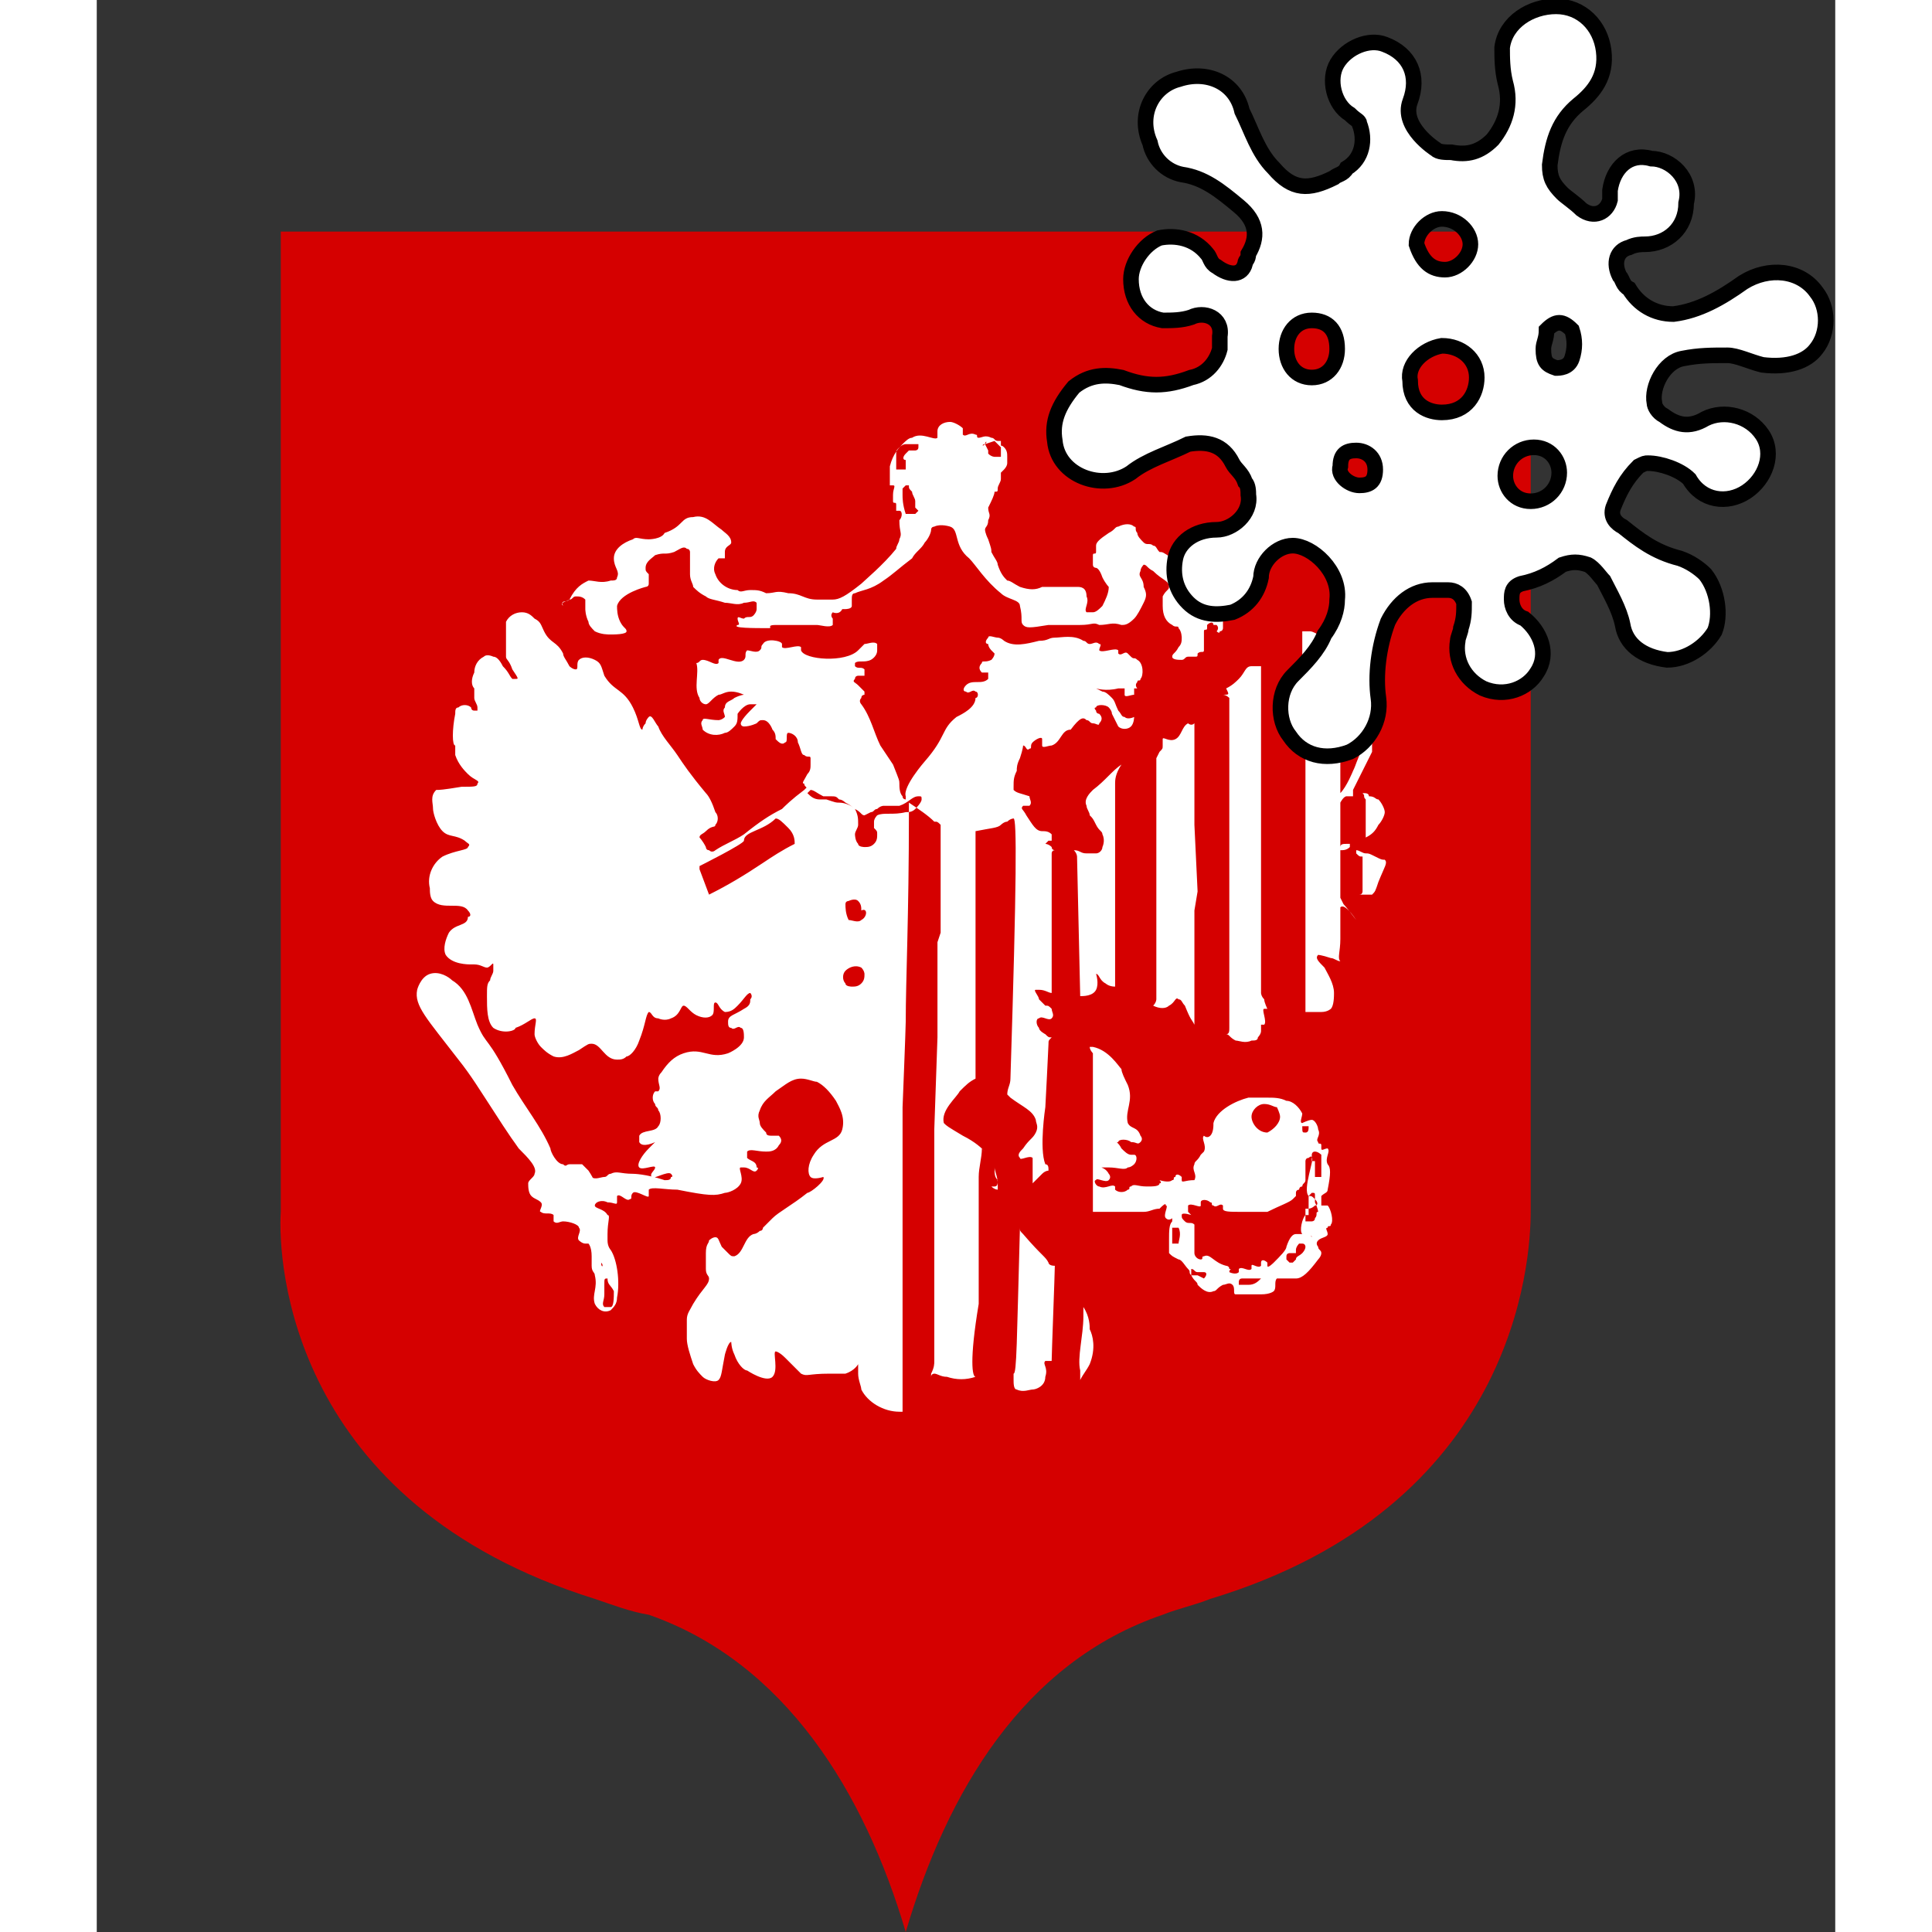 <?xml version="1.0" encoding="utf-8"?>
<!-- Generator: Adobe Illustrator 24.1.2, SVG Export Plug-In . SVG Version: 6.00 Build 0)  -->
<svg width="60" height="60" version="1.1" id="Layer_1" xmlns="http://www.w3.org/2000/svg" xmlns:xlink="http://www.w3.org/1999/xlink" x="0px" y="0px"
	 viewBox="0 0 54.8 60.9" style="enable-background:new 0 0 54.8 60.9;" xml:space="preserve">
<rect x="0" y="0" width="54.8" height="60.9" fill="#333333" stroke="none"/>
<style type="text/css">
	.st0{fill:#D50000;}
	.st1{fill:#FFFFFF;}
	.st2{fill:#FFFFFF;stroke:#000000;stroke-width:0.491;stroke-miterlimit:9.82;}
	.st3{fill:none;stroke:#000000;stroke-width:0.295;stroke-miterlimit:3.928;}
</style>
<g>
	<path class="st0" d="M15.7,50.4c0.6,0.2,1.1,0.4,1.7,0.5c4.3,1.5,6.8,5.6,8.1,10c1.3-4.4,3.7-8.5,8.1-10c0.5-0.2,1-0.3,1.5-0.5
		c9.6-2.9,10.1-10.6,10.1-12.2V7.3H5.8v30.9C5.7,39.8,6.1,47.4,15.7,50.4z"/>
</g>
<path class="st1" d="M28.3,43.2L28.3,43.2L28.3,43.2L28.3,43.2z M28,37.6L28,37.6L28,37.6L28,37.6z M39.9,25L39.9,25
	c0.1,0.1,0,0.1,0.1,0.2v0.1c0,0.4,0,0.6,0,0.7c0,0,0,0.1,0,0.2s0,0.1,0,0.2l0,0c0.2-0.1,0.3-0.2,0.4-0.4c0.1-0.1,0.2-0.3,0.2-0.4
	s-0.1-0.3-0.2-0.4c-0.1,0-0.1-0.1-0.3-0.1C40.1,25,40,25,39.9,25z M34.6,28.7l0.1-0.6L34.6,26v-1.3c0-0.6,0-1.3,0-1.9l0,0
	c-0.1,0.1-0.2,0-0.2,0c-0.2,0.1-0.2,0.4-0.4,0.5c-0.2,0.1-0.4-0.1-0.4,0c0,0,0,0.1,0,0.2s0,0.1-0.1,0.2l0,0c0,0,0,0-0.1,0.2v0.3v0.4
	v1.1v5.4c0,0.2,0,0.3,0,0.5c0,0,0,0.1,0,0v-0.1c0,0,0,0.1-0.1,0.2c0.2,0.1,0.4,0.1,0.5,0c0.2-0.1,0.2-0.3,0.3-0.2
	c0.1,0,0.1,0.1,0.2,0.2c0.2,0.5,0.2,0.4,0.3,0.6v0.1c0-0.1,0-0.1,0-0.2C34.6,31,34.6,29.8,34.6,28.7z M35.5,21.9L35.5,21.9
	c0.1,0,0.2,0.1,0.2,0.1v5.9v2.5v2c0,0.1,0,0.2-0.1,0.2l0,0c0.1,0,0.1,0.1,0.3,0.2c0.1,0,0.3,0.1,0.5,0c0.1,0,0.2,0,0.2-0.1
	c0,0,0.1-0.1,0.1-0.2c0-0.1,0-0.2,0-0.2h0.1c0.1-0.1-0.1-0.5,0-0.5h0.1c0,0-0.1-0.2-0.1-0.3l0,0c-0.1-0.1-0.1-0.2-0.1-0.2
	c0-0.3,0-0.6,0-0.8v-0.7v-1.6v-1.1v-0.7v-1.9v-3.3c0-0.1,0-0.1,0-0.2c0,0,0,0-0.1,0s-0.1,0-0.2,0c-0.2,0-0.2,0.2-0.4,0.4
	c-0.1,0.1-0.2,0.2-0.4,0.3C35.7,21.9,35.7,21.9,35.5,21.9C35.6,21.9,35.5,21.9,35.5,21.9z M28.3,36.8L28.3,36.8c0,0.2,0,0.3,0.1,0.4
	c0,0.1,0,0.2-0.1,0.2l0,0c0,0,0,0-0.1,0c0.1,0.1,0.2,0.1,0.2,0.1s0-0.1,0-0.2C28.4,37.1,28.3,36.9,28.3,36.8z M14.9,18.9
	c0.1,0,0.1-0.1,0.2-0.1s0.2,0,0.3,0.1c0,0.1,0,0.1,0,0.3c0,0,0,0.2,0.1,0.4c0,0.1,0.1,0.2,0.2,0.3c0.2,0.1,0.4,0.1,0.5,0.1
	c0.1,0,0.5,0,0.5-0.1c0-0.1-0.1-0.1-0.2-0.3c-0.1-0.2-0.1-0.4-0.1-0.5c0.1-0.4,0.9-0.6,0.9-0.6s0.1,0,0.1-0.1s0-0.2,0-0.3
	c-0.1-0.1-0.1-0.1-0.1-0.2c0-0.2,0.2-0.3,0.3-0.4c0.3-0.1,0.3,0,0.6-0.1c0.2-0.1,0.3-0.2,0.4-0.1c0.1,0,0.1,0.1,0.1,0.1
	c0,0.1,0,0.2,0,0.3c0,0.1,0,0.2,0,0.4c0,0.2,0.1,0.3,0.1,0.4c0.1,0.1,0.2,0.2,0.4,0.3c0.1,0.1,0.3,0.1,0.6,0.2c0.2,0,0.4,0.1,0.6,0
	c0.2,0,0.3-0.1,0.4,0c0,0,0,0,0,0.2c0,0.1-0.1,0.2-0.1,0.2c-0.1,0.1-0.2,0-0.3,0.1c-0.1,0-0.2-0.1-0.2,0s0.1,0.2,0,0.2
	c-0.2,0.1,0.5,0.1,1,0.1c0.1,0-0.1-0.1,0.2-0.1s0.9,0,1.3,0c0.1,0,0.4,0.1,0.5,0c0-0.1,0-0.3,0-0.2c0,0-0.1-0.1,0-0.2
	c0,0,0.2,0.1,0.3-0.1h0.1c0,0,0.2,0,0.2-0.1c0-0.1,0-0.1,0-0.2s0-0.2,0.1-0.2c0.2-0.1,0.5-0.1,0.9-0.4c0.3-0.2,0.5-0.4,0.9-0.7
	c0.1-0.2,0.3-0.3,0.4-0.5c0.1-0.1,0.2-0.3,0.2-0.4s0.1-0.1,0.1-0.1c0.2-0.1,0.5,0,0.5,0c0.3,0.1,0.1,0.6,0.6,1
	c0.2,0.2,0.5,0.7,1,1.1c0.2,0.2,0.6,0.2,0.6,0.4c0.1,0.4,0,0.5,0.1,0.6s0.2,0.1,0.8,0c0.5,0,0.5,0,1,0c0.4,0,0.4-0.1,0.6,0
	c0.3,0,0.4-0.1,0.7,0c0.1,0,0.2,0,0.4-0.2c0.1-0.1,0.2-0.3,0.3-0.5c0.1-0.2,0.1-0.3,0-0.5c0-0.3-0.2-0.3-0.1-0.5
	c0-0.1,0.1-0.2,0.1-0.2c0.1,0,0.1,0.1,0.3,0.2c0.3,0.3,0.5,0.3,0.5,0.5c0,0.1-0.1,0.1-0.2,0.3c0,0.1,0,0.2,0,0.3
	c0,0.3,0.1,0.5,0.3,0.6c0.1,0.1,0.2,0,0.2,0.1c0.1,0.1,0.1,0.3,0.1,0.3c0,0.1,0,0.2-0.1,0.3c-0.1,0.2-0.2,0.2-0.2,0.3
	c0,0.1,0.2,0.1,0.3,0.1s0.1-0.1,0.2-0.1c0.1,0,0.1,0,0.2,0c0.1,0,0.1,0,0.1-0.1c0.1-0.1,0.2,0,0.2-0.1c0,0,0-0.1,0-0.3
	c0-0.1,0-0.2,0-0.2c0-0.1,0-0.1,0-0.1c0-0.1,0.1,0,0.1-0.1v-0.1c0.1-0.1,0.2-0.1,0.2,0c0.1,0,0.1,0,0.1,0c0.1,0.1,0,0.2,0,0.2
	s0.1,0.1,0.1,0c0.1,0,0.1-0.1,0.1-0.1c0-0.1,0-0.1,0-0.3c0-0.2,0.1-0.3,0-0.3c0,0-0.1,0-0.1-0.1s0-0.1,0-0.1H35c-0.1,0-0.2,0-0.2,0
	c-0.1,0-0.1-0.1-0.1-0.1c-0.1-0.1-0.2,0.1-0.3,0c-0.1,0-0.1-0.1-0.1-0.1c0-0.1,0.2-0.1,0.2-0.2c0,0,0,0,0-0.1s0.1-0.1,0.1-0.1
	c0.1-0.1,0.1-0.2,0.1-0.2c0-0.1-0.1-0.1-0.2-0.2c-0.3-0.2-0.5-0.3-0.6-0.4c-0.3-0.2-0.3-0.2-0.4-0.2c-0.1-0.1-0.1-0.2-0.2-0.2
	c-0.1-0.1-0.2,0-0.3-0.1c-0.1-0.1-0.2-0.2-0.2-0.3c-0.1-0.1,0-0.2-0.1-0.2c-0.1-0.1-0.3-0.1-0.5,0c-0.1,0-0.1,0.1-0.3,0.2
	c-0.3,0.2-0.4,0.3-0.4,0.4c0,0.1,0,0.1,0,0.2s-0.1,0-0.1,0.1s0,0.1,0,0.2s0,0.1,0,0.1c0,0.1,0.1,0.1,0.1,0.1s0.1,0,0.2,0.3
	c0.1,0.2,0.2,0.3,0.2,0.3c0,0.2-0.1,0.4-0.2,0.6c-0.1,0.1-0.2,0.2-0.3,0.2c0,0-0.1,0-0.2,0c-0.1-0.1,0.1-0.3,0-0.5
	c0-0.3-0.2-0.3-0.3-0.3c-0.1,0-0.1,0-0.3,0c-0.2,0-0.3,0-0.4,0s-0.2,0-0.3,0c-0.1,0-0.1,0-0.1,0c-0.2,0.1-0.4,0.1-0.7,0
	c-0.2-0.1-0.3-0.2-0.4-0.2c-0.1-0.1-0.2-0.2-0.3-0.5c0-0.1-0.1-0.2-0.2-0.4c0-0.1,0-0.1-0.1-0.4c-0.1-0.2-0.1-0.3-0.1-0.3
	c0-0.1,0.1-0.1,0.1-0.3c0.1-0.2,0-0.2,0-0.4c0.1-0.2,0.2-0.4,0.2-0.5c0.1,0,0.1,0,0.1-0.1s0.1-0.2,0.1-0.3s0-0.1,0-0.2
	c0,0,0,0,0.1-0.1c0,0,0.1-0.1,0.1-0.2c0-0.1,0-0.2,0-0.2c0-0.1,0-0.2-0.1-0.3s-0.1,0-0.1-0.1c0-0.1,0-0.1,0-0.1h-0.1
	c-0.1,0-0.1-0.1-0.2-0.1c-0.2-0.1-0.3,0-0.4,0s0-0.1-0.1-0.1c-0.2-0.1-0.3,0.1-0.4,0c0,0,0-0.1,0-0.2c-0.1-0.1-0.3-0.2-0.4-0.2
	c-0.2,0-0.4,0.1-0.4,0.3c0,0.1,0,0.1,0,0.2c-0.1,0.1-0.5-0.2-0.8,0c-0.1,0-0.2,0.1-0.3,0.2c-0.1,0.1-0.3,0.3-0.4,0.7
	c0,0.1,0,0,0,0.3c0,0.2,0,0.3,0,0.3h0.1c0.1,0,0,0.1,0,0.3c0,0.2,0,0.2,0,0.2c0,0.1,0.1,0,0.1,0.1c0,0.1,0,0.1,0,0.2h0.1
	c0.1,0,0.1,0.2,0,0.3c0,0.4,0.1,0.4,0,0.6c0,0.1-0.1,0.2-0.1,0.3c-0.4,0.5-1,1-1.1,1.1c-0.5,0.4-0.7,0.5-0.9,0.5c-0.2,0-0.4,0-0.5,0
	c-0.4,0-0.5-0.2-0.9-0.2c-0.4-0.1-0.4,0-0.7,0c-0.2-0.1-0.3-0.1-0.5-0.1s-0.3,0.1-0.4,0c-0.3,0-0.6-0.2-0.7-0.5
	c-0.1-0.2,0-0.4,0.1-0.5c0.1,0,0.1,0,0.2,0c0,0,0-0.1,0-0.2c0-0.2,0.2-0.2,0.2-0.3c0-0.2-0.2-0.3-0.3-0.4c-0.3-0.2-0.5-0.5-0.9-0.4
	c-0.4,0-0.3,0.3-0.9,0.5C17.8,17,17.4,17,17.4,17c-0.3,0-0.4-0.1-0.5,0c-0.3,0.1-0.6,0.3-0.6,0.6c0,0.3,0.2,0.4,0.1,0.6
	c0,0.1-0.1,0.1-0.2,0.1c-0.3,0.1-0.5,0-0.7,0C15.3,18.4,15.1,18.5,14.9,18.9c-0.2,0.1-0.3,0.1-0.2,0.2C14.6,18.9,14.8,19,14.9,18.9z
	 M28,14C28,13.9,28.1,13.9,28,14l0.3-0.1l0.2,0.2v0.3c-0.1,0-0.1,0-0.2,0c0,0-0.1,0-0.2-0.1c0-0.1,0-0.1,0-0.1L28,14
	C27.9,14.1,27.9,14,28,14z M25.2,14.8v-0.4v-0.1c0-0.1,0-0.1,0.1-0.2c0,0,0.1-0.1,0.2-0.1s0.2,0,0.2,0h0.1h0.1v0.1
	c0,0.1-0.1,0.1-0.1,0.1c-0.1,0-0.1,0-0.2,0l-0.1,0.1c-0.1,0.1-0.1,0.2,0,0.2v0.1c0,0.1,0,0.1,0,0.2L25.2,14.8L25.2,14.8z M25.4,15.6
	c0-0.1,0-0.1,0-0.2c0,0,0,0,0.1-0.1h0.1c0,0.1,0,0.1,0.1,0.2c0,0.1,0.1,0.2,0.1,0.3c0,0.1,0,0.2,0,0.2l0.1,0.1l-0.1,0.1h-0.3
	C25.4,15.9,25.4,15.7,25.4,15.6z M38.8,36.7c-0.1-0.2,0.1-0.4,0-0.5c-0.1,0-0.2,0.1-0.2,0v-0.1c0-0.1-0.1,0-0.1-0.1
	c-0.1-0.1,0.1-0.2,0-0.4c0-0.1-0.1-0.3-0.2-0.3c-0.1,0-0.3,0.1-0.3,0.1c-0.1,0,0-0.2,0-0.3c-0.1-0.2-0.3-0.4-0.5-0.4
	c-0.2-0.1-0.4-0.1-0.6-0.1c-0.2,0-0.4,0-0.6,0c-0.4,0.1-1,0.4-1.1,0.8c0,0.1,0,0.3-0.1,0.4c-0.1,0.1-0.2,0-0.2,0
	c-0.1,0.1,0.1,0.3,0,0.5c0,0,0,0-0.1,0.1c-0.1,0.2-0.2,0.2-0.2,0.3c-0.1,0.2,0.1,0.3,0,0.5c-0.3,0-0.4,0.1-0.4,0v-0.1
	c-0.1-0.1-0.2-0.1-0.2,0c-0.1,0,0,0.1-0.1,0.1c-0.1,0.1-0.4,0-0.4,0s0.1,0.1,0,0.1c0,0.1-0.2,0.1-0.4,0.1c-0.3,0-0.4-0.1-0.5,0
	c-0.1,0,0,0.1-0.1,0.1c-0.1,0.1-0.3,0.1-0.4,0c0-0.1,0-0.1,0-0.1c-0.1-0.1-0.3,0.1-0.5,0c-0.1,0-0.2-0.2-0.1-0.2
	c0-0.1,0.3,0.1,0.4,0c0.1-0.1,0-0.2,0-0.2c-0.1-0.2-0.3-0.2-0.2-0.2c0,0,0.1,0,0.2,0c0.3,0,0.5,0.1,0.6,0c0.1,0,0.2-0.1,0.2-0.1
	c0.1-0.1,0.1-0.3,0-0.3c0,0,0,0-0.1,0s-0.2-0.1-0.3-0.2C32.2,36,32.1,36,32.2,36c0-0.1,0.3-0.1,0.4,0c0.2,0,0.2,0.1,0.3,0
	s0-0.2,0-0.2c-0.1-0.3-0.3-0.2-0.4-0.4c-0.1-0.4,0.2-0.7,0-1.2c-0.1-0.2-0.2-0.4-0.2-0.5c-0.1-0.1-0.4-0.6-0.9-0.7h-0.1
	c0,0.1,0.1,0.2,0.1,0.2c0,0.2,0,2.6,0,5l0,0l0,0c0.1,0,0.2,0,0.4,0c0.3,0,0.4,0,0.8,0c0.2,0,0.3,0,0.4,0c0.2,0,0.3-0.1,0.5-0.1
	c0.1-0.1,0.2-0.2,0.2-0.1c0.1,0-0.1,0.3,0,0.4c0.1,0.1,0.2,0,0.2,0v0.1c-0.1,0.1-0.1,0.3-0.1,0.6c0,0.2,0,0.4,0,0.4
	c0.1,0.1,0.1,0.1,0.3,0.2c0.1,0,0.2,0.2,0.3,0.3s0,0.1,0.1,0.2c0.1,0.2,0.2,0.2,0.2,0.3c0.1,0.1,0.3,0.3,0.5,0.2
	c0.1,0,0.1-0.1,0.3-0.2c0.1,0,0.2-0.1,0.3,0c0.1,0.1,0,0.3,0.1,0.3c0,0,0.1,0,0.2,0c0.3,0,0.3,0,0.6,0s0.4-0.1,0.4-0.1
	c0.1-0.1,0-0.3,0.1-0.4c0.1,0,0.1,0,0.3,0c0,0,0.2,0,0.3,0c0.2,0,0.4-0.2,0.7-0.6c0,0,0.1-0.1,0.1-0.2c0-0.1-0.1-0.1-0.1-0.2
	c0,0-0.1-0.1,0-0.2c0.1-0.1,0.3-0.1,0.3-0.2c0-0.1-0.1-0.2,0-0.2c0-0.1,0.1,0,0.1-0.1c0.1-0.1,0-0.5-0.1-0.6L38.6,38
	c0-0.1,0-0.2,0-0.3c0.1-0.1,0.2-0.1,0.2-0.2C38.9,37,38.9,36.8,38.8,36.7L38.8,36.7z M38,35.5c0.1,0,0.1,0,0.2,0
	c0,0.1,0,0.2-0.1,0.2S38,35.7,38,35.5C37.9,35.5,38,35.5,38,35.5z M36.4,35.2c0-0.2,0.2-0.4,0.4-0.4s0.3,0.1,0.4,0.1
	c0,0,0.1,0.2,0.1,0.3c0,0.2-0.2,0.4-0.4,0.5C36.6,35.7,36.4,35.4,36.4,35.2z M34.1,39.2C34,39.2,34,39.2,34.1,39.2h-0.2
	c0-0.1,0-0.1,0-0.2c0-0.1,0-0.2,0-0.3H34h0.1C34.2,38.9,34.1,39.1,34.1,39.2z M34.9,40.3C34.8,40.3,34.8,40.3,34.9,40.3L34.9,40.3
	l-0.2-0.1c-0.1,0-0.1,0-0.2,0c0-0.1,0-0.1,0-0.1V40c0.1,0,0.1,0.1,0.2,0.1h0.1h0.1C35,40.1,35,40.2,34.9,40.3h0.2
	C35.1,40.2,35,40.3,34.9,40.3z M36.7,40.3L36.7,40.3c-0.1,0.1-0.2,0.2-0.4,0.2c-0.1,0-0.2,0-0.3,0v-0.1c0,0,0-0.1,0.1-0.1
	s0.1,0,0.2,0L36.7,40.3C36.7,40.2,36.7,40.2,36.7,40.3z M38,39.5c-0.1,0.1-0.2,0.1-0.2,0.2c0,0,0,0-0.1,0.1h-0.1c0,0,0,0-0.1-0.1
	v-0.1c0-0.1,0.1-0.1,0.1-0.1c0.1,0,0.1,0,0.2,0v-0.1c0-0.1,0.1-0.2,0.1-0.2H38c0.1,0,0.1,0.1,0.1,0.1C38.1,39.4,38,39.5,38,39.5z
	 M38,38.9c-0.1,0-0.2,0-0.2,0c-0.1,0-0.2,0.1-0.3,0.4c0,0.1-0.2,0.3-0.4,0.5c0,0-0.2,0.2-0.2,0.1v-0.1c-0.1-0.1-0.2-0.1-0.2,0v0.1
	c-0.1,0.1-0.3-0.1-0.3,0V40c-0.1,0.1-0.3-0.1-0.4,0v0.1c-0.1,0.1-0.3,0-0.3,0c0-0.1,0.1-0.1,0-0.1c0-0.1-0.1-0.1-0.1-0.1
	c-0.4-0.1-0.5-0.4-0.7-0.3c-0.1,0,0,0.1-0.1,0.1s-0.2-0.1-0.2-0.2c0-0.1,0-0.1,0-0.1c0-0.1,0-0.1,0-0.3c0-0.3,0-0.4,0-0.5
	c-0.1-0.1-0.2,0-0.3-0.1s-0.1-0.1-0.1-0.2c0-0.1,0.3,0,0.3,0l-0.1-0.1c0-0.1,0-0.2,0-0.2c0.1-0.1,0.4,0.1,0.4,0v-0.1
	c0-0.1,0.2-0.1,0.3,0c0.1,0,0,0.1,0.1,0.1c0.1,0.1,0.2-0.1,0.3,0v0.1c0,0.1,0.2,0.1,0.6,0.1c0.1,0,0.3,0,0.3,0l0,0c0,0,0.1,0,0.2,0
	c0.1,0,0.2,0,0.3,0c0.4-0.2,0.7-0.3,0.8-0.4c0.1-0.1,0.1-0.1,0.1-0.1v-0.1c0-0.1,0.1-0.1,0.1-0.1s0-0.1,0.1-0.1
	c0-0.1,0.1-0.1,0.1-0.2c0-0.1,0-0.1,0-0.2c0,0,0-0.1,0-0.2c0,0,0-0.1,0-0.2c0,0,0-0.1,0.1-0.1c0,0,0.1-0.1,0.1,0
	c0.1,0-0.3,1-0.1,1.2c0.1,0,0.1,0,0.2,0.1c0.1,0.1,0.1,0.2,0,0.2c-0.1,0.1-0.2,0.1-0.2,0.1c0,0.1,0,0.2,0,0.2h-0.1
	C38,38.4,37.9,38.8,38,38.9c0.2,0.1,0.3,0,0.3,0.1C38.2,38.8,38.1,38.9,38,38.9z M38.5,38.2L38.5,38.2c-0.1,0,0,0.1-0.1,0.2
	c0,0.1-0.1,0.1-0.1,0.1h-0.1h-0.1c0-0.1,0-0.1,0-0.2c0-0.1,0-0.1,0-0.2h0.1c0-0.1,0-0.1,0-0.2c0-0.1,0-0.1,0-0.2l0.1-0.1
	c0.1,0,0.1,0,0.1,0.1s0,0.1,0,0.2C38.5,38.1,38.5,38.2,38.5,38.2z M38.6,37.1L38.6,37.1h-0.2c0-0.1,0-0.2,0-0.3s0-0.1,0-0.2h-0.1
	c0,0,0,0,0-0.1s0-0.1,0-0.1s0-0.1,0.1-0.1s0.2,0.1,0.2,0.1c0,0.1,0,0.2,0,0.3C38.6,36.9,38.6,37,38.6,37.1z M30,39.8
	c-0.1-0.2-0.2-0.2-0.8-0.9c-0.1-0.1-0.1-0.1-0.1-0.2l0,0c-0.1,3.6-0.1,4.6-0.2,4.6l0,0c0,0.1,0,0.1,0,0.2c0,0.1,0,0.3,0.1,0.3
	c0.2,0.1,0.4,0,0.5,0s0.4-0.1,0.4-0.4c0.1-0.3-0.1-0.4,0-0.5c0,0,0.1,0,0.2,0c0-0.2,0.1-2.8,0.1-3C30,39.9,30,39.8,30,39.8z
	 M40.3,27c-0.2-0.1-0.2-0.1-0.3-0.1s-0.2-0.1-0.3-0.1l0,0v0.1c0.1,0.1,0.1,0.1,0.2,0.1c0,0.2,0,0.4,0,0.5c0,0.2,0,0.4,0,0.5
	s0,0.1,0,0.1s0,0.1-0.1,0.1l0,0l0,0l0,0c0.2,0,0.3,0,0.4,0c0.1-0.1,0.1-0.1,0.2-0.4c0.2-0.5,0.3-0.6,0.2-0.7
	C40.5,27.1,40.5,27.1,40.3,27z M38.8,37.7C38.8,37.7,38.7,37.7,38.8,37.7C38.7,37.7,38.7,37.7,38.8,37.7
	C38.7,37.7,38.8,37.7,38.8,37.7z M39.3,28.5L39.3,28.5C39.2,28.5,39.2,28.5,39.3,28.5l-0.1-0.2c0-0.1,0-0.1,0-0.1c0-0.1,0-0.3,0-0.4
	c0-0.2,0-0.4,0-1c0.1,0,0.2,0,0.3-0.1l0,0c0,0,0,0,0-0.1l0,0h-0.1c-0.1,0-0.2,0-0.2,0.1c0-0.5,0-1,0-1.4c0,0,0.1-0.2,0.2-0.2
	c0.1,0,0.1,0,0.2,0l0,0c0,0,0-0.1,0-0.2c0.1-0.2,0.2-0.4,0.3-0.6c0.2-0.4,0.3-0.6,0.3-0.6c0-0.1,0-0.2,0-0.3c0-0.1,0-0.3,0-0.4h-0.1
	c-0.1,0-0.1,0.1-0.1,0.4l-0.1,0.2c-0.2,0.4-0.2,0.5-0.3,0.7c0,0-0.2,0.5-0.4,0.7l0,0c0,0,0-0.2,0-0.3c0-0.3,0-1.1,0-1.7
	c0-0.1,0.1-0.2,0.1-0.2c0.1,0,0.1,0,0.2-0.1c-0.1,0-0.2,0-0.2,0l0,0l0,0l0,0c0-0.4,0-0.9,0-1.4c0-0.1,0-0.2,0-0.3h-0.1
	c-0.2,0-0.3,0.2-0.4,0.4c-0.1,0.2-0.2,0.3-0.3,0.5c-0.1,0.1-0.2,0.2-0.2,0.2V22c0-0.2,0.1-0.2,0.3-0.4c0.1-0.2,0.2-0.2,0.2-0.3
	c0-0.1,0-0.1,0-0.3c0-0.2,0-0.2,0-0.5s0-0.3,0-0.4s-0.1,0-0.3-0.1c-0.2-0.1-0.2-0.1-0.3-0.1c0,0-0.1,0-0.2,0l0,0c0,0,0,0.1,0,0.2
	c0,0,0,0.4,0,0.7V21v1.1l-0.1,0.1v0.4h0.2v0.5v1.8v1.4v2.1c0,1.2,0,2.4,0,3.5L38,31.9c0.2,0,0.4,0,0.6,0c0.2,0,0.3-0.1,0.3-0.1
	c0.1-0.1,0.1-0.4,0.1-0.5c0-0.3-0.2-0.6-0.3-0.8c-0.2-0.2-0.3-0.3-0.2-0.4c0,0,0.1,0,0.4,0.1c0.1,0,0.2,0.1,0.3,0.1l0,0
	c-0.1-0.1,0-0.3,0-0.7c0-0.3,0-0.5,0-0.8c0-0.1,0-0.2,0-0.2c0.1-0.1,0.3,0.1,0.5,0.4l0,0C39.4,28.6,39.3,28.5,39.3,28.5z M31.2,22.7
	c0.1,0,0.1,0.1,0.2,0.1c0.1,0,0.2,0.1,0.2,0c0.1-0.1,0.1-0.2,0-0.3c0,0-0.1,0-0.1-0.1c0,0-0.1-0.1,0-0.1c0-0.1,0.3-0.1,0.4,0
	c0,0,0.1,0.1,0.1,0.2c0.2,0.4,0.2,0.4,0.2,0.4c0.1,0.1,0.3,0.1,0.4,0c0.1-0.1,0.1-0.3,0.1-0.3s-0.2,0.1-0.3,0
	c-0.1,0-0.1-0.1-0.2-0.2c-0.1-0.2-0.1-0.3-0.2-0.4c-0.1-0.1-0.2-0.2-0.3-0.2c-0.2-0.1-0.2-0.1-0.2-0.1s0.3,0.1,0.7,0
	c0.1,0,0.2,0,0.2,0c0,0.1,0,0.1,0,0.2s0.2,0,0.3,0c0-0.1,0-0.1,0-0.2h0.1c0,0-0.1-0.1,0-0.2c0-0.1,0.1,0,0.1-0.1
	c0.1-0.1,0.1-0.5-0.1-0.6c-0.1-0.1-0.1,0-0.2-0.1c-0.1-0.1-0.1-0.1-0.1-0.1c-0.1-0.1-0.2,0.1-0.3,0v-0.1c-0.1-0.1-0.5,0.1-0.6,0
	c0-0.1,0.1-0.2,0-0.2c-0.1-0.1-0.2,0-0.3,0c-0.1,0-0.1-0.1-0.2-0.1c-0.3-0.2-0.7-0.1-0.9-0.1c-0.2,0-0.2,0.1-0.5,0.1
	c-0.4,0.1-0.8,0.2-1.1,0c0,0-0.1-0.1-0.2-0.1c-0.1,0-0.3-0.1-0.3,0c-0.1,0.1-0.1,0.2,0,0.2c0,0.1,0.1,0.2,0.1,0.2
	c0.1,0.1,0.1,0.1,0.1,0.1c0,0.1-0.1,0.2-0.1,0.2c-0.2,0.1-0.3,0-0.3,0.1c-0.1,0.1-0.1,0.2,0,0.3c0.1,0,0.2,0,0.2,0v0.2
	c-0.2,0.2-0.5,0-0.7,0.2c-0.1,0.1-0.1,0.2,0,0.2c0.1,0.1,0.2-0.1,0.3,0c0.1,0,0.1,0.2,0,0.2c0,0.3-0.4,0.5-0.6,0.6
	c-0.5,0.4-0.3,0.6-1,1.4c0,0-0.7,0.8-0.6,1.1v0.1c0,0-0.1,0-0.1-0.1c-0.1-0.1-0.1-0.3-0.1-0.4s0-0.1-0.2-0.6
	c-0.4-0.6-0.4-0.6-0.4-0.6c-0.2-0.4-0.3-0.9-0.6-1.3c0,0-0.1-0.1,0-0.2c0-0.1,0.1-0.1,0.1-0.1s0,0,0-0.1c-0.1-0.1-0.1-0.1-0.2-0.2
	s-0.2-0.1-0.1-0.2c0-0.1,0.1-0.1,0.1-0.1c0.1,0,0.2,0,0.2,0v-0.2c-0.1-0.1-0.2,0-0.3-0.1v-0.1c0.1-0.1,0.3,0,0.5-0.1
	c0,0,0.2-0.1,0.2-0.3v-0.2c-0.1-0.1-0.3,0-0.4,0c-0.1,0.1-0.2,0.2-0.2,0.2c-0.4,0.4-1.7,0.3-1.8,0v-0.1c-0.1-0.1-0.5,0.1-0.6,0v-0.1
	c0-0.1-0.5-0.2-0.6,0c-0.1,0.1,0,0.1-0.1,0.2s-0.3,0-0.4,0c-0.1,0.1,0,0.2-0.1,0.3c-0.2,0.2-0.7-0.2-0.8,0v0.1
	c-0.1,0.1-0.3-0.1-0.5-0.1c-0.1,0-0.1,0.1-0.2,0.1C19,21.2,18.8,21.7,19,22c0,0.1,0.1,0.2,0.2,0.2s0.2-0.2,0.4-0.3
	c0.1,0,0.2-0.1,0.4-0.1c0.2,0,0.4,0.1,0.4,0.1s-0.1,0-0.3,0.1c-0.1,0.1-0.3,0.1-0.3,0.3c-0.1,0.1,0,0.2,0,0.3
	c-0.1,0.1-0.2,0.1-0.2,0.1c-0.3,0-0.5-0.1-0.5,0c-0.1,0.1,0,0.2,0,0.3c0.2,0.2,0.5,0.2,0.7,0.1c0.1,0,0.2-0.1,0.3-0.2
	c0.1-0.1,0.1-0.2,0.1-0.4c0,0,0.2-0.3,0.4-0.3c0.1,0,0.2,0,0.2,0s-0.1,0.1-0.2,0.2c-0.3,0.3-0.3,0.4-0.3,0.4c0,0.1,0.1,0.1,0.1,0.1
	c0.2,0,0.4-0.1,0.4-0.1c0.1-0.1,0.1-0.1,0.2-0.1c0.2,0,0.3,0.3,0.3,0.3c0.1,0.1,0.1,0.2,0.1,0.3c0.1,0.1,0.2,0.2,0.3,0.1
	c0.1,0,0-0.3,0.1-0.3s0.3,0.1,0.3,0.3c0.1,0.2,0.1,0.4,0.2,0.4c0.1,0.1,0.2,0,0.2,0.1c0,0,0,0.1,0,0.2s0,0.2-0.1,0.3
	c-0.1,0.2-0.2,0.3-0.1,0.3c0,0.1,0.1,0.1,0.1,0.2v0.1l0.1-0.1c0.1,0,0.2,0.1,0.4,0.2c0,0,0.1,0,0.2,0c0.2,0,0.2,0,0.3,0.1
	c0.1,0,0.2,0.1,0.2,0.1c0.2,0.1,0.3,0.2,0.3,0.2c0.2,0.1,0.2,0.2,0.3,0.2c0,0,0,0,0.2-0.1c0.1,0,0.1-0.1,0.2-0.1
	c0.1-0.1,0.2-0.1,0.2-0.1c0.1,0,0.1,0,0.2,0c0.1,0,0.2,0,0.3,0c0.3-0.1,0.4-0.3,0.6-0.3c0.1,0,0.1,0,0.1,0.1c0,0.1-0.2,0.3-0.2,0.3
	c-0.1,0.1-0.2,0.1-0.3,0.1c-0.4,0.1-0.7,0-0.9,0.1c0,0-0.1,0.1-0.1,0.2s0,0.1,0,0.2c0.1,0.1,0.1,0.1,0.1,0.2s0,0.2-0.1,0.3
	c-0.1,0.1-0.2,0.1-0.3,0.1c0,0-0.2,0-0.2-0.1c-0.1-0.1-0.1-0.3-0.1-0.3c0-0.1,0.1-0.2,0.1-0.3c0-0.2,0-0.3-0.1-0.5
	c-0.1-0.1-0.3-0.2-0.5-0.2c-0.1,0-0.1,0-0.4-0.1c-0.1,0-0.1,0-0.2,0c-0.2,0-0.3-0.1-0.4-0.2v-0.1c0,0,0,0,0-0.1l-0.1,0.1
	c-0.4,0.3-0.6,0.5-0.7,0.6c-0.4,0.2-0.7,0.4-1.2,0.8c-0.3,0.2-0.6,0.3-0.9,0.5c0,0-0.1,0.1-0.2,0c-0.1,0-0.1-0.1-0.1-0.1
	c-0.1-0.2-0.2-0.3-0.2-0.3c0-0.1,0.1-0.1,0.2-0.2c0.2-0.2,0.3-0.1,0.3-0.2c0.1-0.1,0.1-0.3,0-0.4c-0.1-0.3-0.2-0.5-0.3-0.6
	c-0.5-0.6-0.7-0.9-0.9-1.2c-0.2-0.3-0.5-0.6-0.6-0.9c-0.1-0.1-0.2-0.4-0.3-0.3c0,0-0.1,0.1-0.1,0.2c-0.1,0.1-0.1,0.2-0.1,0.2
	c-0.1,0-0.1-0.3-0.3-0.7c-0.3-0.6-0.6-0.5-0.9-1c-0.1-0.3-0.1-0.4-0.3-0.5c-0.2-0.1-0.4-0.1-0.5,0c-0.1,0.1,0,0.3-0.1,0.3
	c-0.1,0-0.2-0.1-0.2-0.1c-0.1-0.2-0.2-0.3-0.2-0.4c-0.2-0.4-0.4-0.3-0.6-0.7c-0.1-0.2-0.1-0.3-0.3-0.4c-0.1-0.1-0.2-0.2-0.4-0.2
	c-0.2,0-0.4,0.1-0.5,0.3c0,0.1,0,0.1,0,0.4c0,0.6,0,0.6,0,0.7s0.1,0.1,0.2,0.4c0.2,0.3,0.2,0.3,0.1,0.3h-0.1
	C13,21.3,13,21.2,12.8,21c-0.1-0.2-0.2-0.3-0.3-0.3c0,0-0.2-0.1-0.3,0c-0.2,0.1-0.3,0.3-0.3,0.5c-0.1,0.2-0.1,0.4,0,0.5
	c0,0.1,0,0.2,0,0.3c0,0.1,0.1,0.2,0.1,0.3c0,0.1,0,0.1,0,0.1h-0.1c-0.1,0-0.1-0.1-0.1-0.1c-0.1-0.1-0.3-0.1-0.4,0
	c-0.1,0-0.1,0.1-0.1,0.2c-0.1,0.5-0.1,1,0,1c0,0.2,0,0.2,0,0.3c0.1,0.3,0.3,0.5,0.4,0.6c0.2,0.2,0.4,0.2,0.3,0.3
	c0,0.1-0.1,0.1-0.5,0.1c-0.6,0.1-0.7,0.1-0.8,0.1c-0.2,0.2-0.1,0.4-0.1,0.6c0,0.1,0.1,0.5,0.3,0.7c0.2,0.2,0.4,0.1,0.7,0.3
	c0.1,0.1,0.2,0.1,0.1,0.2c0,0.1-0.4,0.1-0.8,0.3c-0.3,0.2-0.5,0.6-0.4,1c0,0.1,0,0.3,0.1,0.4c0.3,0.3,0.9,0,1.1,0.3
	c0.1,0.1,0.1,0.2,0,0.2c0,0.3-0.4,0.2-0.6,0.5c-0.1,0.2-0.2,0.5-0.1,0.7c0.2,0.3,0.7,0.3,0.8,0.3h0.1c0.2,0,0.3,0.1,0.4,0.1
	c0.1,0,0.2-0.2,0.2-0.1v0.2c0,0.1-0.1,0.2-0.1,0.3c-0.1,0.1-0.1,0.2-0.1,0.5c0,0.4,0,0.8,0.2,1c0.3,0.2,0.7,0.1,0.7,0
	c0.3-0.1,0.5-0.3,0.6-0.3c0.1,0,0,0.2,0,0.5c0,0.1,0.1,0.3,0.2,0.4c0.1,0.1,0.2,0.2,0.4,0.3c0.3,0.1,0.6-0.1,0.8-0.2
	c0.3-0.2,0.3-0.2,0.4-0.2c0.3,0,0.4,0.5,0.8,0.5c0.1,0,0.2,0,0.3-0.1c0.1,0,0.3-0.2,0.4-0.5c0.2-0.5,0.2-0.8,0.3-0.9
	c0.1,0,0.1,0.2,0.3,0.2c0,0,0.2,0.1,0.4,0c0.3-0.1,0.3-0.4,0.4-0.4s0.2,0.2,0.4,0.3c0.2,0.1,0.4,0.1,0.5,0s0-0.4,0.1-0.4
	s0.1,0.2,0.3,0.3c0.2,0,0.3-0.1,0.4-0.2c0.2-0.2,0.3-0.4,0.4-0.4c0,0,0.1,0.1,0,0.2c0,0.1,0,0.2-0.2,0.3c-0.3,0.2-0.5,0.2-0.5,0.4
	c0,0.1,0,0.2,0.1,0.2c0.1,0.1,0.2-0.1,0.3,0c0.1,0,0.1,0.2,0.1,0.3c0,0.3-0.5,0.5-0.5,0.5c-0.6,0.2-0.8-0.2-1.4,0
	c-0.3,0.1-0.5,0.3-0.7,0.6c-0.1,0.1-0.1,0.2-0.1,0.2c0,0.2,0.1,0.3,0,0.4h-0.1c-0.1,0.1-0.1,0.3,0,0.4c0,0.1,0.1,0.1,0.1,0.2
	c0.1,0.1,0.1,0.4,0,0.5c-0.1,0.2-0.5,0.1-0.6,0.3c0,0.1,0,0.2,0,0.2c0.1,0.2,0.5,0,0.5,0s-0.1,0.1-0.2,0.2c-0.2,0.2-0.4,0.5-0.3,0.6
	c0.1,0.1,0.5-0.1,0.5,0s-0.2,0.2-0.1,0.3c0,0.1,0.5-0.2,0.6-0.1c0,0,0.1,0.1,0,0.1c0,0.1-0.1,0.1-0.2,0.1C17.3,37,16.9,37,16.9,37
	c-0.4,0-0.5-0.1-0.7,0c-0.1,0-0.1,0.1-0.2,0.1c-0.1,0-0.3,0.1-0.4,0c0.1,0.2,0.1,0.1-0.1-0.2c-0.1-0.1-0.2-0.2-0.2-0.2
	c-0.1,0-0.2,0-0.4,0c-0.1,0-0.1,0.1-0.2,0c-0.2,0-0.4-0.4-0.4-0.5c-0.3-0.7-0.8-1.3-1.2-2c-0.8-1.6-0.8-1.2-1.1-1.9
	c-0.2-0.5-0.3-1.1-0.8-1.4c-0.1-0.1-0.4-0.3-0.7-0.2c-0.3,0.1-0.4,0.5-0.4,0.5c-0.1,0.5,0.3,0.9,1.3,2.2c0.4,0.5,0.7,1,0.9,1.3
	c0.9,1.4,0.8,1.2,1,1.5c0.3,0.3,0.6,0.6,0.5,0.8c0,0.1-0.2,0.2-0.2,0.3s0,0.3,0.1,0.4c0.1,0.1,0.2,0.1,0.3,0.2
	c0.1,0.1-0.1,0.3,0,0.3c0.1,0.1,0.3,0,0.4,0.1c0,0.1,0,0.1,0,0.2c0.1,0.1,0.2,0,0.3,0c0.2,0,0.5,0.1,0.5,0.2c0.1,0.1-0.1,0.3,0,0.4
	c0,0,0.1,0.1,0.2,0.1c0.1,0,0.1,0,0.1,0s0.1,0.1,0.1,0.4c0,0.2,0,0.2,0,0.3c0,0.2,0.1,0.2,0.1,0.3c0.1,0.4-0.1,0.6,0,0.9
	c0.1,0.2,0.3,0.3,0.5,0.2c0.1-0.1,0.2-0.2,0.2-0.4c0.1-0.5,0-1.2-0.2-1.5c0,0-0.1-0.1-0.1-0.3c0-0.1,0-0.1,0-0.2
	c0-0.4,0.1-0.6,0-0.6c-0.1-0.2-0.4-0.2-0.4-0.3s0.2-0.2,0.4-0.1c0.2,0,0.3,0.1,0.3,0v-0.2c0.1-0.1,0.3,0.2,0.4,0.1
	c0.1,0,0-0.1,0.1-0.2c0.1-0.1,0.5,0.2,0.5,0.1c0,0,0-0.1,0-0.2c0.1-0.1,0.5,0,0.9,0c1,0.2,1.2,0.2,1.5,0.1c0.1,0,0.4-0.1,0.5-0.3
	s-0.1-0.5,0-0.5h0.1c0.2,0,0.3,0.2,0.4,0.1c0,0,0.1-0.1,0-0.1c0-0.2-0.2-0.2-0.3-0.3c0-0.1,0-0.2,0-0.2c0.1-0.1,0.3,0,0.6,0
	c0.1,0,0.3,0,0.4-0.2c0.1-0.1,0.1-0.2,0-0.3c0,0-0.1,0-0.2,0s-0.2,0-0.2-0.1c-0.1-0.1-0.2-0.2-0.2-0.3s-0.1-0.2,0-0.4
	c0.1-0.3,0.3-0.4,0.5-0.6c0.3-0.2,0.5-0.4,0.8-0.4c0.2,0,0.4,0.1,0.5,0.1c0.2,0.1,0.4,0.3,0.6,0.6c0.1,0.2,0.3,0.5,0.2,0.9
	c-0.1,0.4-0.6,0.3-0.9,0.8c-0.2,0.3-0.2,0.6-0.1,0.7c0.1,0.1,0.4,0,0.4,0c0.1,0.1-0.4,0.5-0.5,0.5c-0.5,0.4-0.9,0.6-1.1,0.8
	c-0.3,0.3-0.3,0.3-0.3,0.3s0,0.1-0.1,0.1c-0.1,0.1-0.2,0.1-0.2,0.1c-0.3,0.1-0.3,0.6-0.6,0.7c-0.1,0-0.1,0-0.2-0.1s-0.2-0.2-0.2-0.2
	c-0.1-0.2-0.1-0.3-0.2-0.3s-0.2,0.1-0.2,0.1c0,0.1-0.1,0.1-0.1,0.4c0,0.2,0,0.4,0,0.5c0,0.2,0.1,0.2,0.1,0.3c0,0.2-0.2,0.3-0.5,0.8
	c-0.1,0.2-0.2,0.3-0.2,0.5s0,0.3,0,0.6c0,0.2,0.1,0.5,0.2,0.8c0.1,0.2,0.2,0.3,0.3,0.4c0.1,0.1,0.4,0.2,0.5,0.1
	c0.1-0.1,0.1-0.3,0.2-0.8c0,0,0.1-0.4,0.2-0.4c0,0,0,0.2,0.1,0.4c0.1,0.3,0.3,0.5,0.4,0.5c0,0,0.6,0.4,0.8,0.2
	c0.2-0.2,0-0.8,0.1-0.8c0,0,0.1,0,0.3,0.2c0.4,0.4,0.4,0.4,0.5,0.5c0.2,0.1,0.2,0,0.9,0c0.3,0,0.4,0,0.5,0c0.3-0.1,0.4-0.3,0.4-0.3
	s0,0.1,0,0.3s0.1,0.4,0.1,0.5c0.2,0.4,0.7,0.7,1.2,0.7c0,0,0,0,0.1,0l0,0c0-0.7,0-1.3,0-2v-1.8v-3.5v-2.3c0,0,0.1-2.5,0.1-2.7
	c0-1.3,0.1-3.3,0.1-6.6c0-0.1,0-0.2,0-0.3c0.3,0.2,0.6,0.4,0.8,0.6c0.1,0,0.1,0,0.2,0.1v1.7v1.7l-0.1,0.3v1.9v1.1l-0.1,2.9v2.4v2
	c0,1,0,2,0,2.9c0,0.1,0,0.2-0.1,0.4v0.1c0-0.1,0.1-0.1,0.1-0.1c0.1,0,0.2,0.1,0.4,0.1c0.3,0.1,0.6,0.1,0.9,0c-0.1,0-0.2-0.5,0.1-2.3
	c0-1.3,0-2.7,0-3.9l0,0l0,0c0,0,0,0,0-0.1c0-0.3,0.1-0.6,0.1-0.9l0.1,0.1c-0.1-0.1-0.3-0.3-0.7-0.5c-0.5-0.3-0.5-0.3-0.6-0.4
	c-0.1-0.4,0.4-0.8,0.5-1c0.2-0.2,0.3-0.3,0.5-0.4c0-2.6,0-5.2,0-7.8c0.5-0.1,0.7-0.1,0.8-0.2c0,0,0.1-0.1,0.2-0.1
	c0.1-0.1,0.2-0.1,0.2-0.1c0.1,0,0.1,1.9-0.1,8.2c0,0.2-0.1,0.3-0.1,0.5l0.1,0.1c0.4,0.3,0.7,0.4,0.8,0.7c0,0.1,0.1,0.2,0,0.4
	s-0.2,0.2-0.4,0.5c-0.1,0.1-0.2,0.2-0.1,0.3c0,0.1,0.3-0.1,0.4,0c0,0,0,0.1,0,0.2c0,0.6,0,0.6,0,0.6s0.1-0.1,0.3-0.3
	c0.1-0.1,0.2-0.1,0.2-0.1c0-0.1,0-0.2-0.1-0.2c-0.2-0.5,0-1.8,0-1.8s0.1-1.9,0.1-2s0-0.1,0.1-0.2c-0.1,0-0.1,0-0.2-0.1
	c0,0-0.2-0.1-0.2-0.2c-0.1-0.1-0.1-0.3,0-0.3c0.1-0.1,0.3,0.1,0.4,0c0.1-0.1,0-0.2,0-0.3c-0.1-0.1-0.1-0.1-0.2-0.1
	c-0.1-0.1-0.2-0.2-0.2-0.2c0-0.1-0.2-0.3-0.1-0.3h0.1c0.2,0,0.3,0.1,0.4,0.1l0,0c0,0,0-4.3,0-4.4c0,0,0-0.1,0.1-0.1l0,0
	c0,0-0.1,0-0.1-0.1c-0.1-0.1-0.2-0.1-0.2-0.1l0.1-0.1c0.1,0,0.1,0,0.1,0c0-0.1,0-0.2,0-0.2c-0.1-0.1-0.2-0.1-0.3-0.1
	c-0.2,0-0.3-0.2-0.5-0.5c-0.1-0.2-0.2-0.2-0.1-0.3c0,0,0.1,0,0.2,0c0.1-0.1,0-0.2,0-0.3C29.1,25,29,25,28.9,24.9v-0.1
	c0-0.2,0-0.3,0.1-0.5c0-0.1,0-0.2,0.1-0.4c0.1-0.3,0.1-0.4,0.1-0.4c0.1,0,0.1,0.2,0.2,0.1c0.1,0,0-0.1,0.1-0.2
	c0.1-0.1,0.3-0.2,0.3-0.1c0,0,0,0.1,0,0.2s0.2,0,0.3,0c0.3-0.1,0.3-0.5,0.6-0.5C31,22.6,31.1,22.6,31.2,22.7z M16.1,40.3
	c0,0.2,0.1,0.2,0.2,0.4c0,0.2,0,0.5-0.1,0.5c-0.1,0-0.1,0-0.2,0c-0.1-0.1,0-0.2,0-0.4c0-0.1,0-0.1,0-0.3C16,40.3,16,40.3,16.1,40.3
	L16.1,40.3L16.1,40.3C16.1,40.2,16.1,40.2,16.1,40.3z M15.9,39.8L15.9,39.8L15.9,39.8C16,39.9,15.9,40,15.9,39.8
	C15.9,40,15.9,39.9,15.9,39.8z M21,27.2c-0.6,0.4-1.1,0.7-1.7,1L19,27.4v-0.1c0,0,1.4-0.7,1.4-0.8c0-0.3,0.6-0.3,1-0.7
	c0.1,0,0.2,0.1,0.4,0.3c0.2,0.2,0.2,0.4,0.2,0.5C21.6,26.8,21.3,27,21,27.2z M24.1,31c-0.1,0.1-0.2,0.1-0.3,0.1c0,0-0.2,0-0.2-0.1
	c-0.1-0.1-0.1-0.3,0-0.4s0.3-0.2,0.5-0.1c0.1,0.1,0.1,0.2,0.1,0.2C24.2,30.8,24.2,30.9,24.1,31z M24.1,29c-0.1,0.1-0.3,0-0.4,0
	c-0.1-0.2-0.1-0.4-0.1-0.5s0.1-0.1,0.1-0.1s0.2-0.1,0.3,0c0.1,0.1,0.1,0.2,0.1,0.3C24.3,28.6,24.3,28.9,24.1,29z M30.4,40L30.4,40
	L30.4,40L30.4,40z M31.1,41.2L31.1,41.2C31,41.2,31,41.2,31.1,41.2c0,0.2,0,0.3,0,0.3c0,0.6-0.2,1.3-0.1,1.7c0,0,0,0.1,0,0.3
	c0.1-0.2,0.2-0.3,0.3-0.5c0.2-0.5,0.1-0.9,0-1.1C31.3,41.8,31.3,41.5,31.1,41.2z M31,31.4C31.1,31.4,31.1,31.4,31,31.4
	c0.1,0,0.4,0,0.5-0.2c0.1-0.2,0-0.5,0-0.5c0.1,0,0.1,0.2,0.3,0.3c0,0,0.1,0.1,0.3,0.1c0-0.1,0-0.1,0-0.2v-6.2c0-0.1,0-0.3,0.2-0.6
	c-0.3,0.2-0.5,0.5-0.9,0.8c-0.1,0.1-0.3,0.3-0.2,0.5c0,0.1,0.1,0.2,0.1,0.3c0.1,0.1,0.1,0.1,0.2,0.3c0.1,0.2,0.2,0.2,0.2,0.3
	c0.1,0.2,0,0.4,0,0.4c0,0.1-0.1,0.2-0.2,0.2c-0.1,0-0.2,0-0.3,0c-0.2,0-0.2-0.1-0.4-0.1l0,0l0,0c0.1,0.1,0.1,0.2,0.1,0.2L31,31.4z"
	/>
<g>
	<path class="st2" d="M42.7,4.8c0.5,0.1,0.9,0,1.3-0.4c0.4-0.5,0.6-1.1,0.4-1.8c-0.1-0.4-0.1-0.8-0.1-1.1c0.1-0.8,0.9-1.3,1.7-1.3
		s1.4,0.6,1.5,1.4c0.1,0.8-0.3,1.3-0.8,1.7c-0.6,0.5-0.8,1.1-0.9,1.9c0,0.4,0.1,0.6,0.4,0.9c0.1,0.1,0.4,0.3,0.6,0.5
		c0.4,0.3,0.8,0.1,0.9-0.3c0-0.1,0-0.1,0-0.3C47.8,5.3,48.3,4.8,49,5c0.6,0,1.3,0.6,1.1,1.4c0,0.8-0.6,1.3-1.3,1.3
		c-0.1,0-0.3,0-0.5,0.1c-0.4,0.1-0.5,0.5-0.3,0.9c0.1,0.1,0.1,0.3,0.3,0.4c0.3,0.5,0.8,0.8,1.4,0.8c0.8-0.1,1.5-0.5,2.2-1
		c0.8-0.5,1.8-0.4,2.3,0.3c0.4,0.5,0.4,1.3,0,1.8c-0.3,0.4-0.9,0.6-1.7,0.5c-0.4-0.1-0.8-0.3-1.1-0.3c-0.5,0-0.9,0-1.4,0.1
		c-0.6,0.1-1,0.9-0.9,1.4c0,0.1,0.1,0.3,0.3,0.4c0.4,0.3,0.8,0.4,1.3,0.1c0.6-0.3,1.4-0.1,1.8,0.5c0.4,0.6,0.1,1.4-0.5,1.8
		c-0.6,0.4-1.4,0.3-1.8-0.4c-0.3-0.3-0.9-0.5-1.3-0.5c-0.1,0-0.1,0-0.3,0.1c-0.4,0.4-0.6,0.8-0.8,1.3c-0.1,0.3,0.1,0.5,0.3,0.6
		c0.5,0.4,1,0.8,1.8,1c0.3,0.1,0.6,0.3,0.8,0.5c0.4,0.5,0.5,1.3,0.3,1.8c-0.3,0.5-0.9,0.9-1.5,0.9c-0.8-0.1-1.3-0.5-1.4-1.1
		c-0.1-0.5-0.4-1-0.6-1.4c-0.1-0.1-0.3-0.4-0.5-0.5c-0.3-0.1-0.5-0.1-0.8,0c-0.4,0.3-0.8,0.5-1.3,0.6c-0.3,0.1-0.3,0.3-0.3,0.5
		s0.1,0.5,0.4,0.6c0.5,0.4,0.8,1.1,0.4,1.7c-0.3,0.5-1,0.8-1.7,0.5c-0.6-0.3-0.9-0.9-0.8-1.5c0-0.1,0.1-0.3,0.1-0.4
		c0.1-0.3,0.1-0.5,0.1-0.8c-0.1-0.3-0.3-0.4-0.5-0.4c-0.1,0-0.4,0-0.5,0c-0.6,0-1.1,0.4-1.4,1c-0.3,0.8-0.4,1.7-0.3,2.4
		s-0.3,1.4-0.9,1.7c-0.8,0.3-1.5,0.1-1.9-0.5c-0.4-0.5-0.4-1.4,0.1-1.9c0.4-0.4,0.8-0.8,1-1.3c0.3-0.4,0.4-0.8,0.4-1.1
		c0.1-0.9-0.8-1.7-1.4-1.7c-0.5,0-1,0.5-1,1c-0.1,0.5-0.4,0.9-0.9,1.1c-0.5,0.1-1,0.1-1.4-0.3c-0.4-0.4-0.5-0.9-0.4-1.4
		c0.1-0.5,0.6-0.9,1.3-0.9c0.5,0,1.1-0.5,1-1.1c0-0.1,0-0.3-0.1-0.4c-0.1-0.3-0.3-0.4-0.4-0.6C35.5,14,35,13.9,34.4,14
		c-0.6,0.3-1.3,0.5-1.8,0.9c-0.9,0.6-2.3,0.1-2.4-1c-0.1-0.6,0.1-1.1,0.6-1.7c0.5-0.4,1-0.4,1.5-0.3c0.8,0.3,1.4,0.3,2.2,0
		c0.5-0.1,0.8-0.5,0.9-0.9c0-0.1,0-0.3,0-0.4c0.1-0.6-0.5-0.8-0.9-0.6c-0.3,0.1-0.6,0.1-0.9,0.1c-0.6-0.1-1-0.6-1-1.3
		c0-0.5,0.4-1.1,0.9-1.3c0.5-0.1,1.1,0,1.5,0.5c0.1,0.1,0.1,0.3,0.3,0.4c0.4,0.3,0.8,0.3,0.9-0.1c0-0.1,0.1-0.1,0.1-0.3
		c0.3-0.5,0.3-1-0.3-1.5s-1.1-0.9-1.8-1c-0.5-0.1-0.9-0.5-1-1c-0.4-0.9,0.1-1.8,0.9-2c0.9-0.3,1.8,0.1,2,1c0.3,0.6,0.5,1.3,1,1.8
		C37.7,6,38.2,6,39,5.6c0.1-0.1,0.3-0.1,0.4-0.3c0.5-0.3,0.6-0.9,0.4-1.4c0-0.1-0.1-0.1-0.3-0.3C39,3.3,38.8,2.5,39.1,2
		c0.3-0.5,1-0.8,1.5-0.6c0.8,0.3,1.1,1,0.8,1.8s0.8,1.5,0.8,1.5C42.3,4.8,42.5,4.8,42.7,4.8z M41.4,12c0,0.8,0.6,1,1,1
		c0.8,0,1.1-0.6,1.1-1.1c0-0.6-0.5-1-1.1-1C41.8,11,41.3,11.5,41.4,12z M38.3,10.1c-0.5,0-0.8,0.4-0.8,0.9c0,0.5,0.3,0.9,0.8,0.9
		c0.5,0,0.8-0.4,0.8-0.9C39.1,10.4,38.8,10.1,38.3,10.1z M45.3,14.1c-0.5,0-0.9,0.4-0.9,0.9c0,0.4,0.3,0.8,0.8,0.8
		c0.5,0,0.9-0.4,0.9-0.9C46.1,14.5,45.8,14.1,45.3,14.1z M42.5,8.5c0.4,0,0.8-0.4,0.8-0.8c0-0.4-0.4-0.8-0.9-0.8
		c-0.4,0-0.8,0.4-0.8,0.8C41.8,8.3,42.1,8.5,42.5,8.5z M39.8,15.3c0.3,0,0.5-0.1,0.5-0.5c0-0.4-0.3-0.6-0.6-0.6
		c-0.3,0-0.5,0.1-0.5,0.5C39.1,15,39.5,15.3,39.8,15.3z M45.6,11c0,0.4,0.1,0.5,0.4,0.6c0.1,0,0.4,0,0.5-0.3c0.1-0.3,0.1-0.6,0-0.9
		c-0.3-0.3-0.5-0.3-0.8,0C45.7,10.7,45.6,10.8,45.6,11z"/>
</g>
<g>
	<path class="st3" d="M2.2,8.7"/>
	<path class="st3" d="M2.2,7.3"/>
	<path class="st3" d="M1.5,9.5"/>
	<path class="st3" d="M0,9.5"/>
	<path class="st3" d="M1.5,50.4"/>
	<path class="st3" d="M0,50.4"/>
	<path class="st3" d="M2.2,51.2"/>
	<path class="st3" d="M2.2,52.6"/>
	<path class="st3" d="M43.1,8.7"/>
	<path class="st3" d="M43.1,7.3"/>
	<path class="st3" d="M43.9,9.5"/>
	<path class="st3" d="M45.4,9.5"/>
	<path class="st3" d="M43.9,50.4"/>
	<path class="st3" d="M45.4,50.4"/>
	<path class="st3" d="M43.1,51.2"/>
	<path class="st3" d="M43.1,52.6"/>
</g>
</svg>
